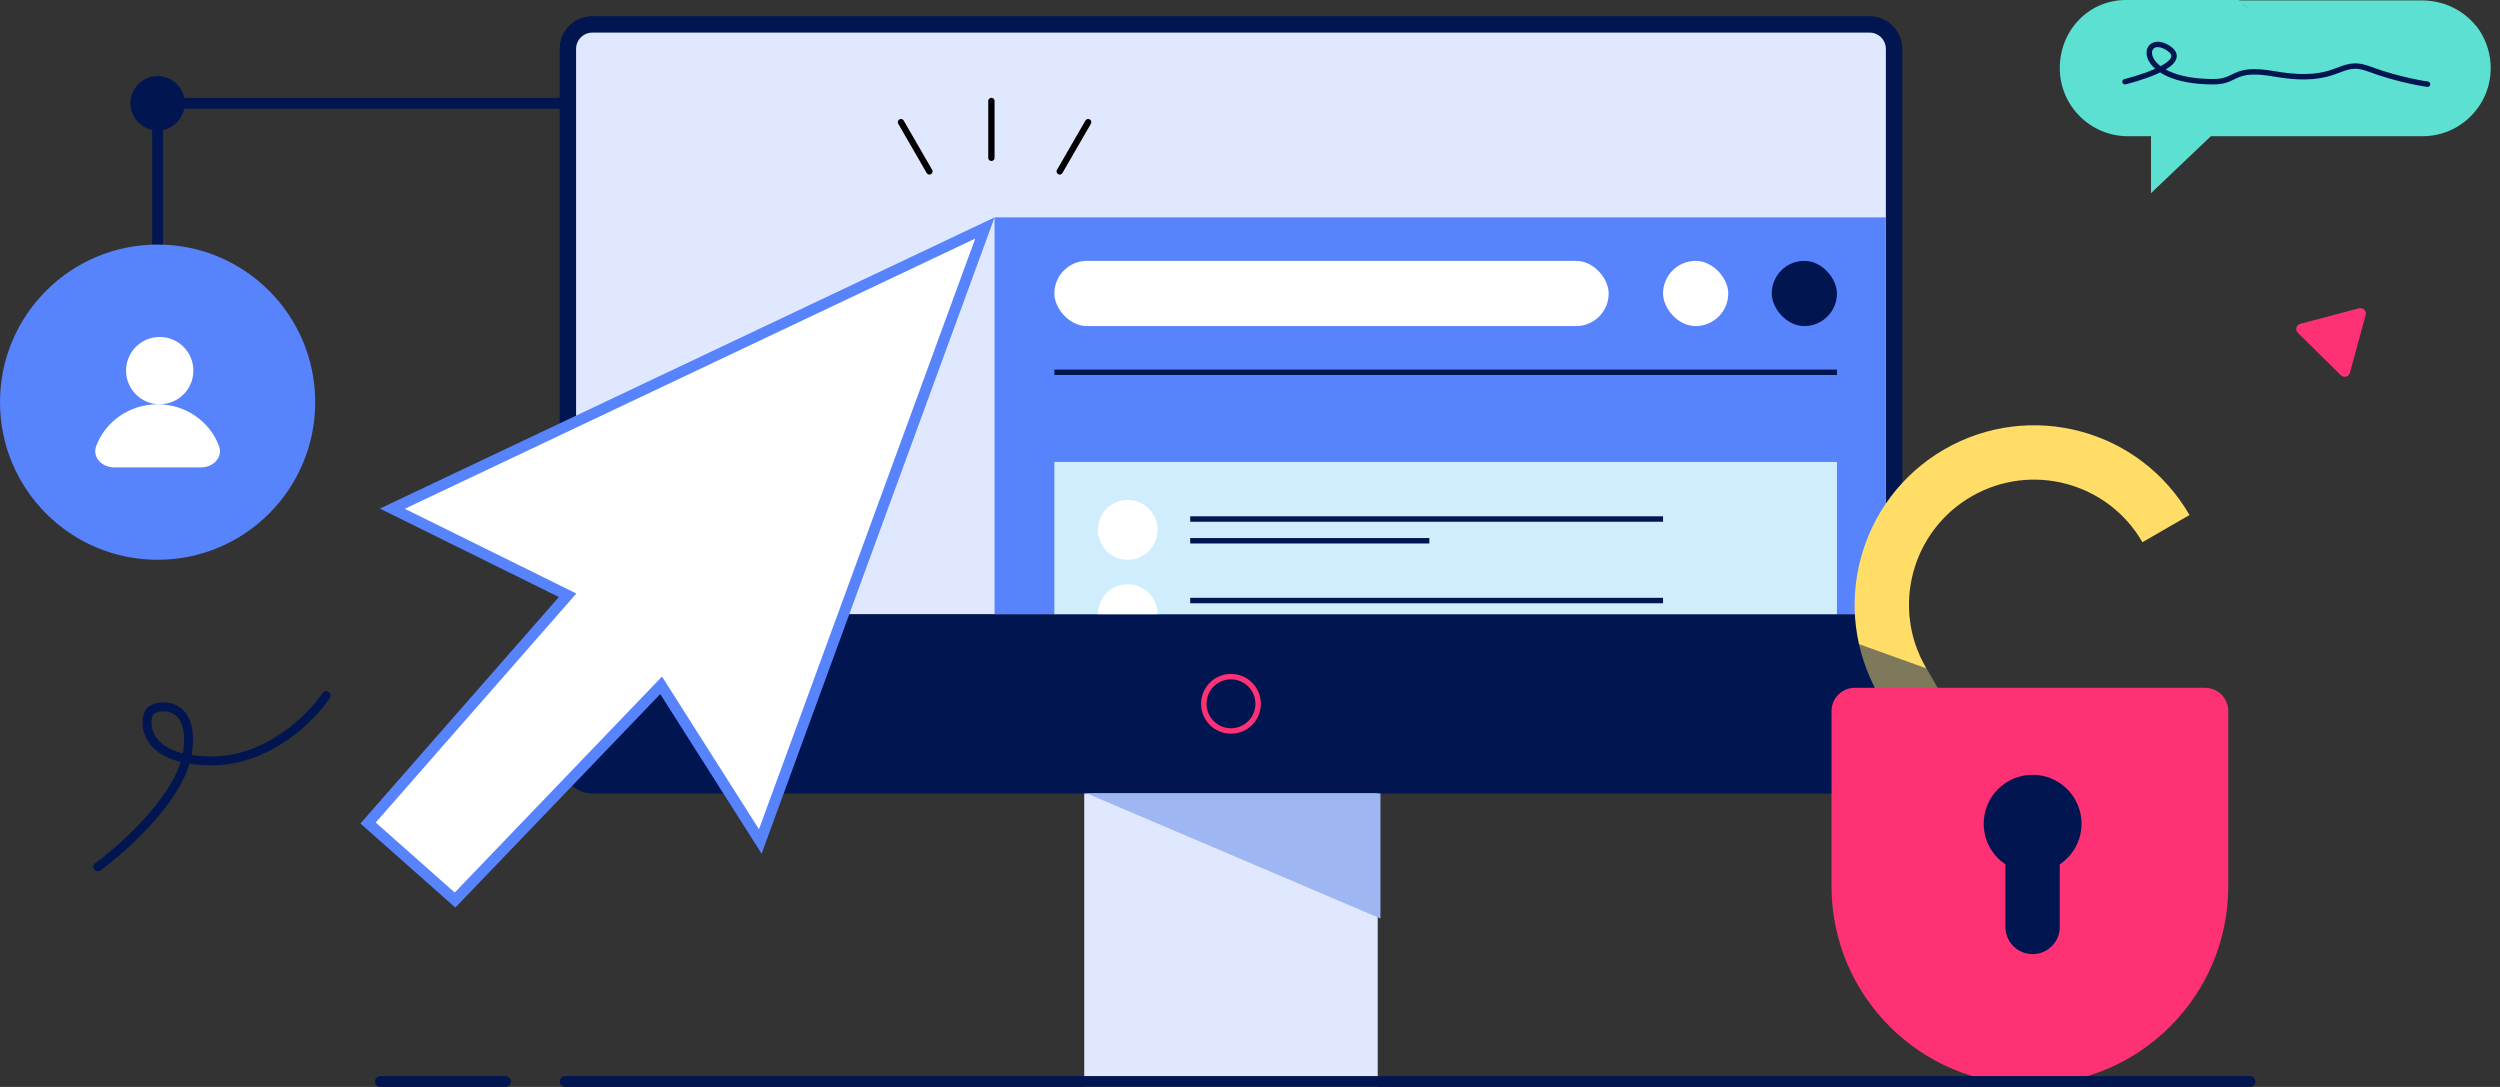 <svg width="460" height="200" viewBox="0 0 460 200" fill="none" xmlns="http://www.w3.org/2000/svg">
<rect x="0" y="0" width="460" height="200" fill="#333333" stroke="none"/>
<rect x="104.5" y="4.5" width="244" height="140" rx="4.5" fill="#011650" stroke="#011650" stroke-width="3"/>
<circle cx="226.5" cy="129.5" r="5" stroke="#FF3175"/>
<path d="M104.5 9C104.5 6.515 106.515 4.5 109 4.5H344C346.486 4.5 348.5 6.515 348.5 9V114.5H104.5V9Z" fill="#DFE8FE" stroke="#011650" stroke-width="3"/>
<path d="M183 40H347V113H183V40Z" fill="#5783FC"/>
<path d="M197.258 54.5C197.258 54.1 197.582 53.775 197.982 53.775H203.779C204.179 53.775 204.504 54.1 204.504 54.5C204.504 54.9 204.179 55.225 203.779 55.225H197.982C197.582 55.225 197.258 54.9 197.258 54.5Z" fill="#011650"/>
<path fill-rule="evenodd" clip-rule="evenodd" d="M232.763 51.678C233.046 51.395 233.505 51.395 233.788 51.678C234.071 51.961 234.071 52.42 233.788 52.703L231.991 54.5L233.788 56.297C234.071 56.58 234.071 57.039 233.788 57.322C233.505 57.605 233.046 57.605 232.763 57.322L230.966 55.525L229.169 57.322C228.886 57.605 228.427 57.605 228.144 57.322C227.861 57.039 227.861 56.58 228.144 56.297L229.941 54.5L228.144 52.703C227.862 52.42 227.862 51.961 228.144 51.678C228.427 51.395 228.886 51.395 229.169 51.678L230.966 53.475L232.763 51.678Z" fill="#FC466F"/>
<rect x="194" y="85" width="144" height="28" fill="#CFEDFC"/>
<circle cx="207.5" cy="97.5" r="5.5" fill="white"/>
<line x1="219" y1="95.5" x2="306" y2="95.5" stroke="#011650"/>
<line x1="219" y1="110.5" x2="306" y2="110.5" stroke="#011650"/>
<line x1="219" y1="99.5" x2="263" y2="99.5" stroke="#011650"/>
<path d="M207.5 107.5C204.462 107.5 202 109.962 202 113H213C213 109.962 210.538 107.5 207.5 107.5Z" fill="white"/>
<rect x="194" y="48" width="102" height="12" rx="6" fill="white"/>
<rect x="306" y="48" width="12" height="12" rx="6" fill="white"/>
<rect x="326" y="48" width="12" height="12" rx="6" fill="#011650"/>
<line x1="194" y1="68.5" x2="338" y2="68.5" stroke="#011650"/>
<rect x="199.5" y="146" width="54" height="54" fill="#DFE8FE"/>
<path d="M254 146H200L254 169V146Z" fill="#9EB7F3"/>
<path d="M104 19H29V47" stroke="#011650" stroke-width="2"/>
<circle cx="29" cy="74" r="29" fill="#5783FC"/>
<path fill-rule="evenodd" clip-rule="evenodd" d="M29.387 74.387C32.807 74.387 35.58 71.614 35.58 68.194C35.58 64.773 32.807 62 29.387 62C25.966 62 23.193 64.773 23.193 68.194C23.193 71.614 25.966 74.387 29.387 74.387ZM17.7 82.082C19.361 77.596 23.793 74.387 29 74.387C34.207 74.387 38.639 77.596 40.3 82.082C41.067 84.154 39.209 86 37 86H21C18.791 86 16.933 84.154 17.7 82.082Z" fill="white"/>
<path d="M120.763 127.017L83.725 165.614L67.726 151.433L103.583 110.509L104.441 109.53L103.274 108.953L72.187 93.597L181.222 41.949L139.895 154.831L122.329 127.173L121.645 126.097L120.763 127.017Z" fill="white" stroke="#5783FC" stroke-width="2"/>
<line x1="182.419" y1="29.041" x2="182.419" y2="18.581" stroke="black" stroke-width="1.162" stroke-linecap="round"/>
<line x1="194.99" y1="31.536" x2="200.22" y2="22.478" stroke="black" stroke-width="1.162" stroke-linecap="round"/>
<line x1="0.581" y1="-0.581" x2="11.041" y2="-0.581" transform="matrix(-0.5 -0.866 -0.866 0.5 170.797 32.33)" stroke="black" stroke-width="1.162" stroke-linecap="round"/>
<path d="M364.019 149.549L350.009 125.284C342.272 111.882 346.864 94.746 360.265 87.009V87.009C373.666 79.272 390.802 83.864 398.539 97.265V97.265" stroke="#FFDD66" stroke-width="10"/>
<path opacity="0.5" d="M354.5 123L368.509 147.265L359.849 152.265L345.84 128C344.219 125.192 342.5 122 342 118.5L354.5 123Z" fill="#011650"/>
<path d="M337 130.835C337 128.474 338.914 126.56 341.275 126.56H405.725C408.086 126.56 410 128.474 410 130.835V163.06C410 183.218 393.658 199.56 373.5 199.56C353.341 199.56 337 183.218 337 163.06V130.835Z" fill="#FF3175"/>
<path fill-rule="evenodd" clip-rule="evenodd" d="M379 159.045C381.412 157.43 383 154.68 383 151.56C383 146.589 378.97 142.56 374 142.56C369.029 142.56 365 146.589 365 151.56C365 154.68 366.588 157.43 369 159.045V170.56C369 173.321 371.238 175.56 374 175.56C376.761 175.56 379 173.321 379 170.56V159.045Z" fill="#011650"/>
<path fill-rule="evenodd" clip-rule="evenodd" d="M455.606 4.785C453.249 1.862 449.648 0.076 445.608 0.076H412.064C412.043 0.051 412.021 0.025 412 0H391.19C384.278 0 379 5.62 379 12.532C379 19.443 384.62 25.063 391.532 25.063H395.785V35.544L406.797 25.063H445.76C452.671 25.063 458.291 19.443 458.291 12.532C458.291 10.011 457.538 7.606 456.234 5.62H456.252L456.109 5.434C455.957 5.212 455.799 4.995 455.633 4.785H455.606ZM413.707 1.571C413.385 1.283 413.072 1.006 412.759 0.75L412.504 0.54C412.873 0.901 413.29 1.246 413.707 1.571Z" fill="#5CE0D2"/>
<path d="M391 15.038C391 15.038 403.835 11.924 398.899 8.81C393.962 5.696 392.519 15.038 407.329 15.038C411.734 15.038 410.671 12.228 418.494 13.595C430.722 15.722 430.19 10.557 435.886 12.684C441.582 14.81 446.671 15.494 446.671 15.494" stroke="#011650" stroke-miterlimit="10" stroke-linecap="round"/>
<path d="M434.05 56.729C434.798 56.532 435.484 57.207 435.283 57.945L432.391 68.588C432.19 69.326 431.254 69.573 430.706 69.033L422.805 61.242C422.257 60.702 422.508 59.779 423.257 59.581L434.05 56.729Z" fill="#FF3175"/>
<path d="M104 199L414 199" stroke="#011650" stroke-width="2" stroke-linecap="round"/>
<path d="M70 199L93 199" stroke="#011650" stroke-width="2" stroke-linecap="round"/>
<circle cx="29" cy="19" r="5" fill="#011650"/>
<path d="M18 159.5C23 155.833 33.3 146.5 34.5 138.5C36 128.5 28.5 129.5 27.5 131C26.5 132.5 26 140 39 140C49.4 140 57.333 132 60 128" stroke="#011650" stroke-width="1.644" stroke-linecap="round"/>
</svg>
